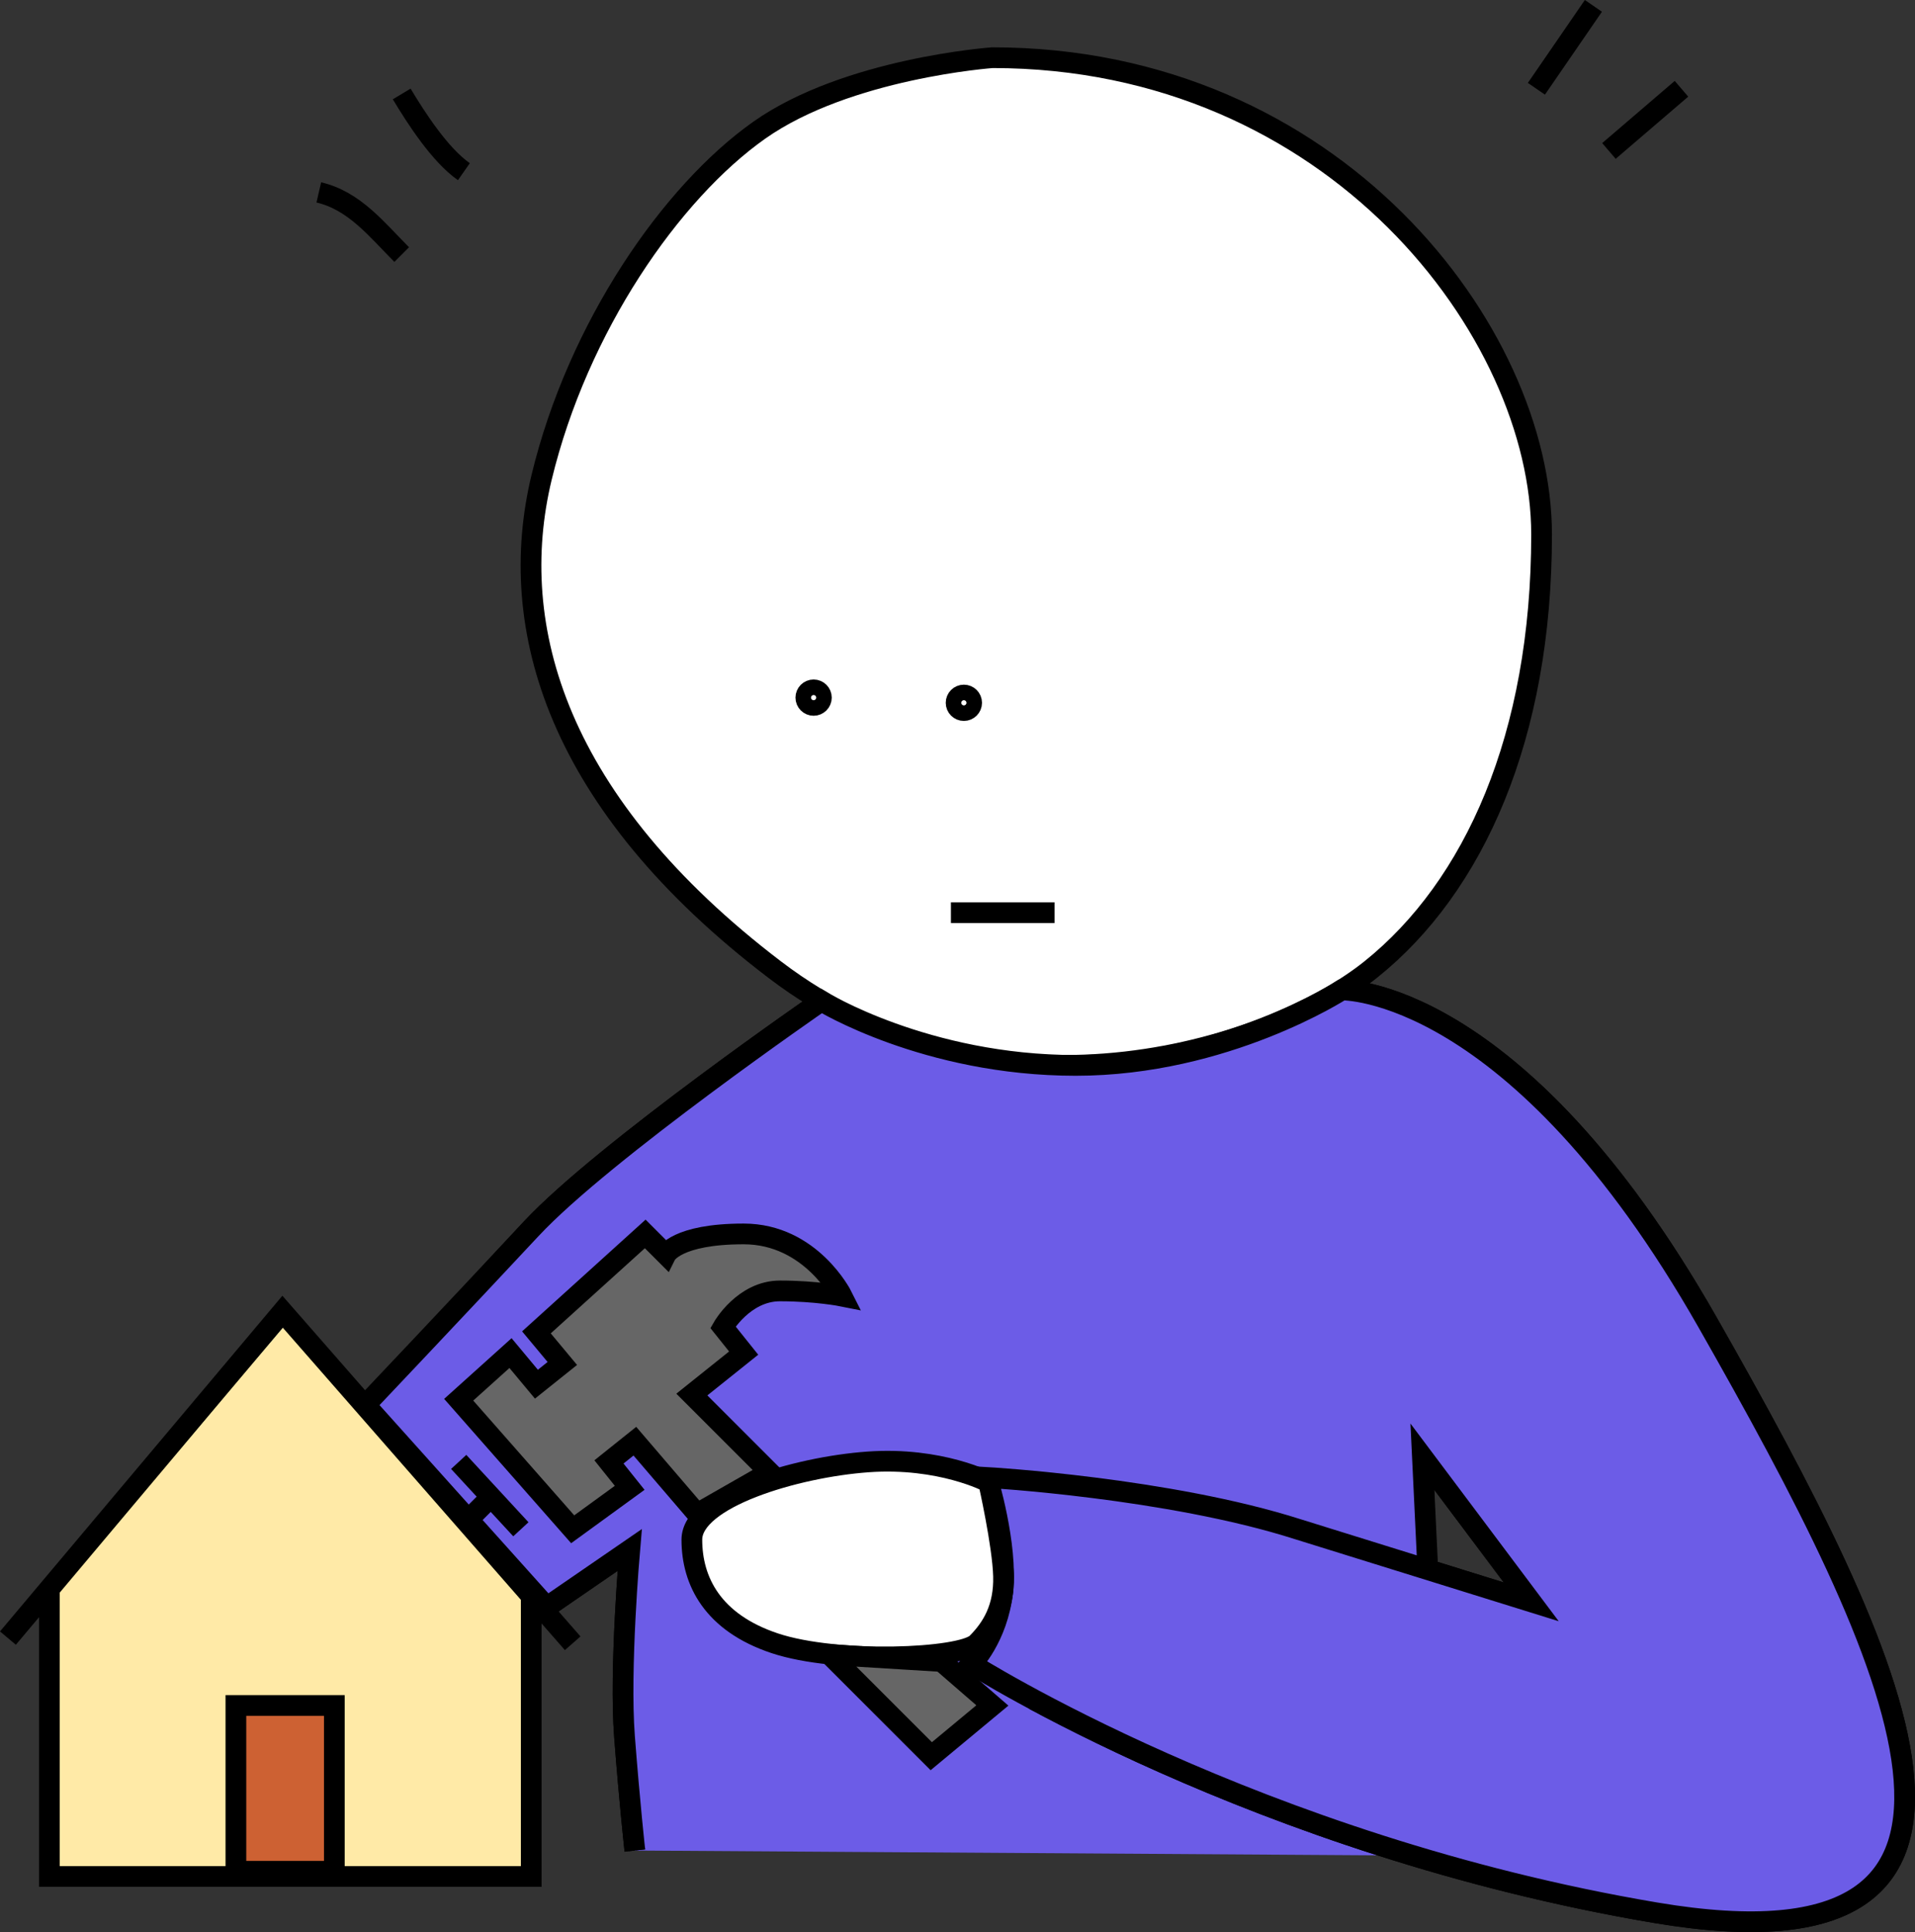 <?xml version="1.0" encoding="utf-8"?>
<!-- Generator: Adobe Illustrator 22.1.0, SVG Export Plug-In . SVG Version: 6.00 Build 0)  -->
<svg version="1.1" id="Layer_1" xmlns="http://www.w3.org/2000/svg" xmlns:xlink="http://www.w3.org/1999/xlink" x="0px" y="0px"
	 viewBox="0 0 369.601 372.873" style="enable-background:new 0 0 369.601 372.873;" xml:space="preserve">
<rect x="0" y="0" width="369.601" height="372.873" fill="#333333" stroke="none"/>
<style type="text/css">
	.st0{fill:#6C5CE7;stroke:#000000;stroke-width:4;stroke-miterlimit:10;}
	.st1{fill:#FFEAA7;}
	.st2{fill:#FFFFFF;stroke:#000000;stroke-width:4;stroke-miterlimit:10;}
	.st3{fill:none;stroke:#000000;stroke-width:4;stroke-miterlimit:10;}
	.st4{fill:#666666;stroke:#000000;stroke-width:4;stroke-miterlimit:10;}
	.st5{fill:#FFEAA7;stroke:#000000;stroke-width:4;stroke-miterlimit:10;}
	.st6{fill:#CD6133;stroke:#000000;stroke-width:4;stroke-miterlimit:10;}
</style>
<path class="st0" d="M122.53,357.133c0,0-1-9-2-22s1-36,1-36l-16,11l-35-38c0,0,18-20,32-35s56-43.958,56-43.958
	s20.144,12.434,49.072,12.434s51.346-14.555,51.346-14.555s33.582-0.92,70.582,64.08s67,127-10,114s-132-48-132-48s5-5,6-14
	s-3-22-3-22s35,2,60,10c0.909,0.291,45,14,45,14l-21-28l3,77"/>
<path class="st1" d="M55.53,255.133l-45,53h90L55.53,255.133z"/>
<g>
	<path class="st2" d="M191.53,11.133c66,0,106,53,106,92s-13,68-33,84s-73,32-115,0s-52-66-45-95s25-55,42-67
		S191.53,11.133,191.53,11.133z"/>
	<circle class="st3" cx="157.03" cy="134.633" r="1.5"/>
	<circle class="st3" cx="186.03" cy="135.633" r="1.5"/>
	<path class="st3" d="M183.53,176.133h20"/>
	<path class="st0" d="M122.53,357.133c0,0-1-9-2-22s1-36,1-36l-16,11l-35-39c0,0,18-19,32-34s56-43.958,56-43.958
		s20.144,12.434,49.072,12.434s51.346-14.555,51.346-14.555s33.582-0.92,70.582,64.08s67,127-10,114s-132-48-132-48s5-5,6-14
		s-3-22-3-22s35,2,60,10c0.909,0.291,45,14,45,14l-21-28l1,21"/>
	<path class="st2" d="M190.796,286.045c0,0-9.266-4.912-23.266-3.912s-34,7-34,15s4,16,16,20s36,3,39,0s5.307-6.876,5.153-12.938
		S190.796,286.045,190.796,286.045L190.796,286.045z"/>
	<path class="st4" d="M110.53,295.133l11-8l-4-5l5-4l12,14l14-8l-15-15l10-8l-4-5c0,0,4-7,11-7s12,1,12,1s-6-12-19-12s-15,4-15,4
		l-4-4l-21,19l5,6l-5,4l-5-6l-10,9L110.53,295.133z"/>
	<path class="st4" d="M160.129,319.322l19.606,19.606l11.795-9.795l-9.803-8.485L160.129,319.322z"/>
	<path class="st5" d="M9.53,307.133v55h93v-55"/>
	<path class="st3" d="M1.53,316.133l53-63l56,64"/>
	<path class="st6" d="M45.53,329.133h19v32h-19V329.133z"/>
	<path class="st3" d="M88.53,282.133l6,6.5l6,6.5"/>
	<path class="st3" d="M94.53,289.133l-3.264,3.264"/>
	<path class="st0" d="M61.53,37.133c6.896,1.603,11.258,7.255,16,12"/>
	<path class="st0" d="M77.53,18.133c2.839,4.718,7.375,11.759,12,15"/>
	<path class="st0" d="M296.53,17.133l11-16"/>
	<path class="st0" d="M310.53,29.133l14-12"/>
</g>
</svg>
